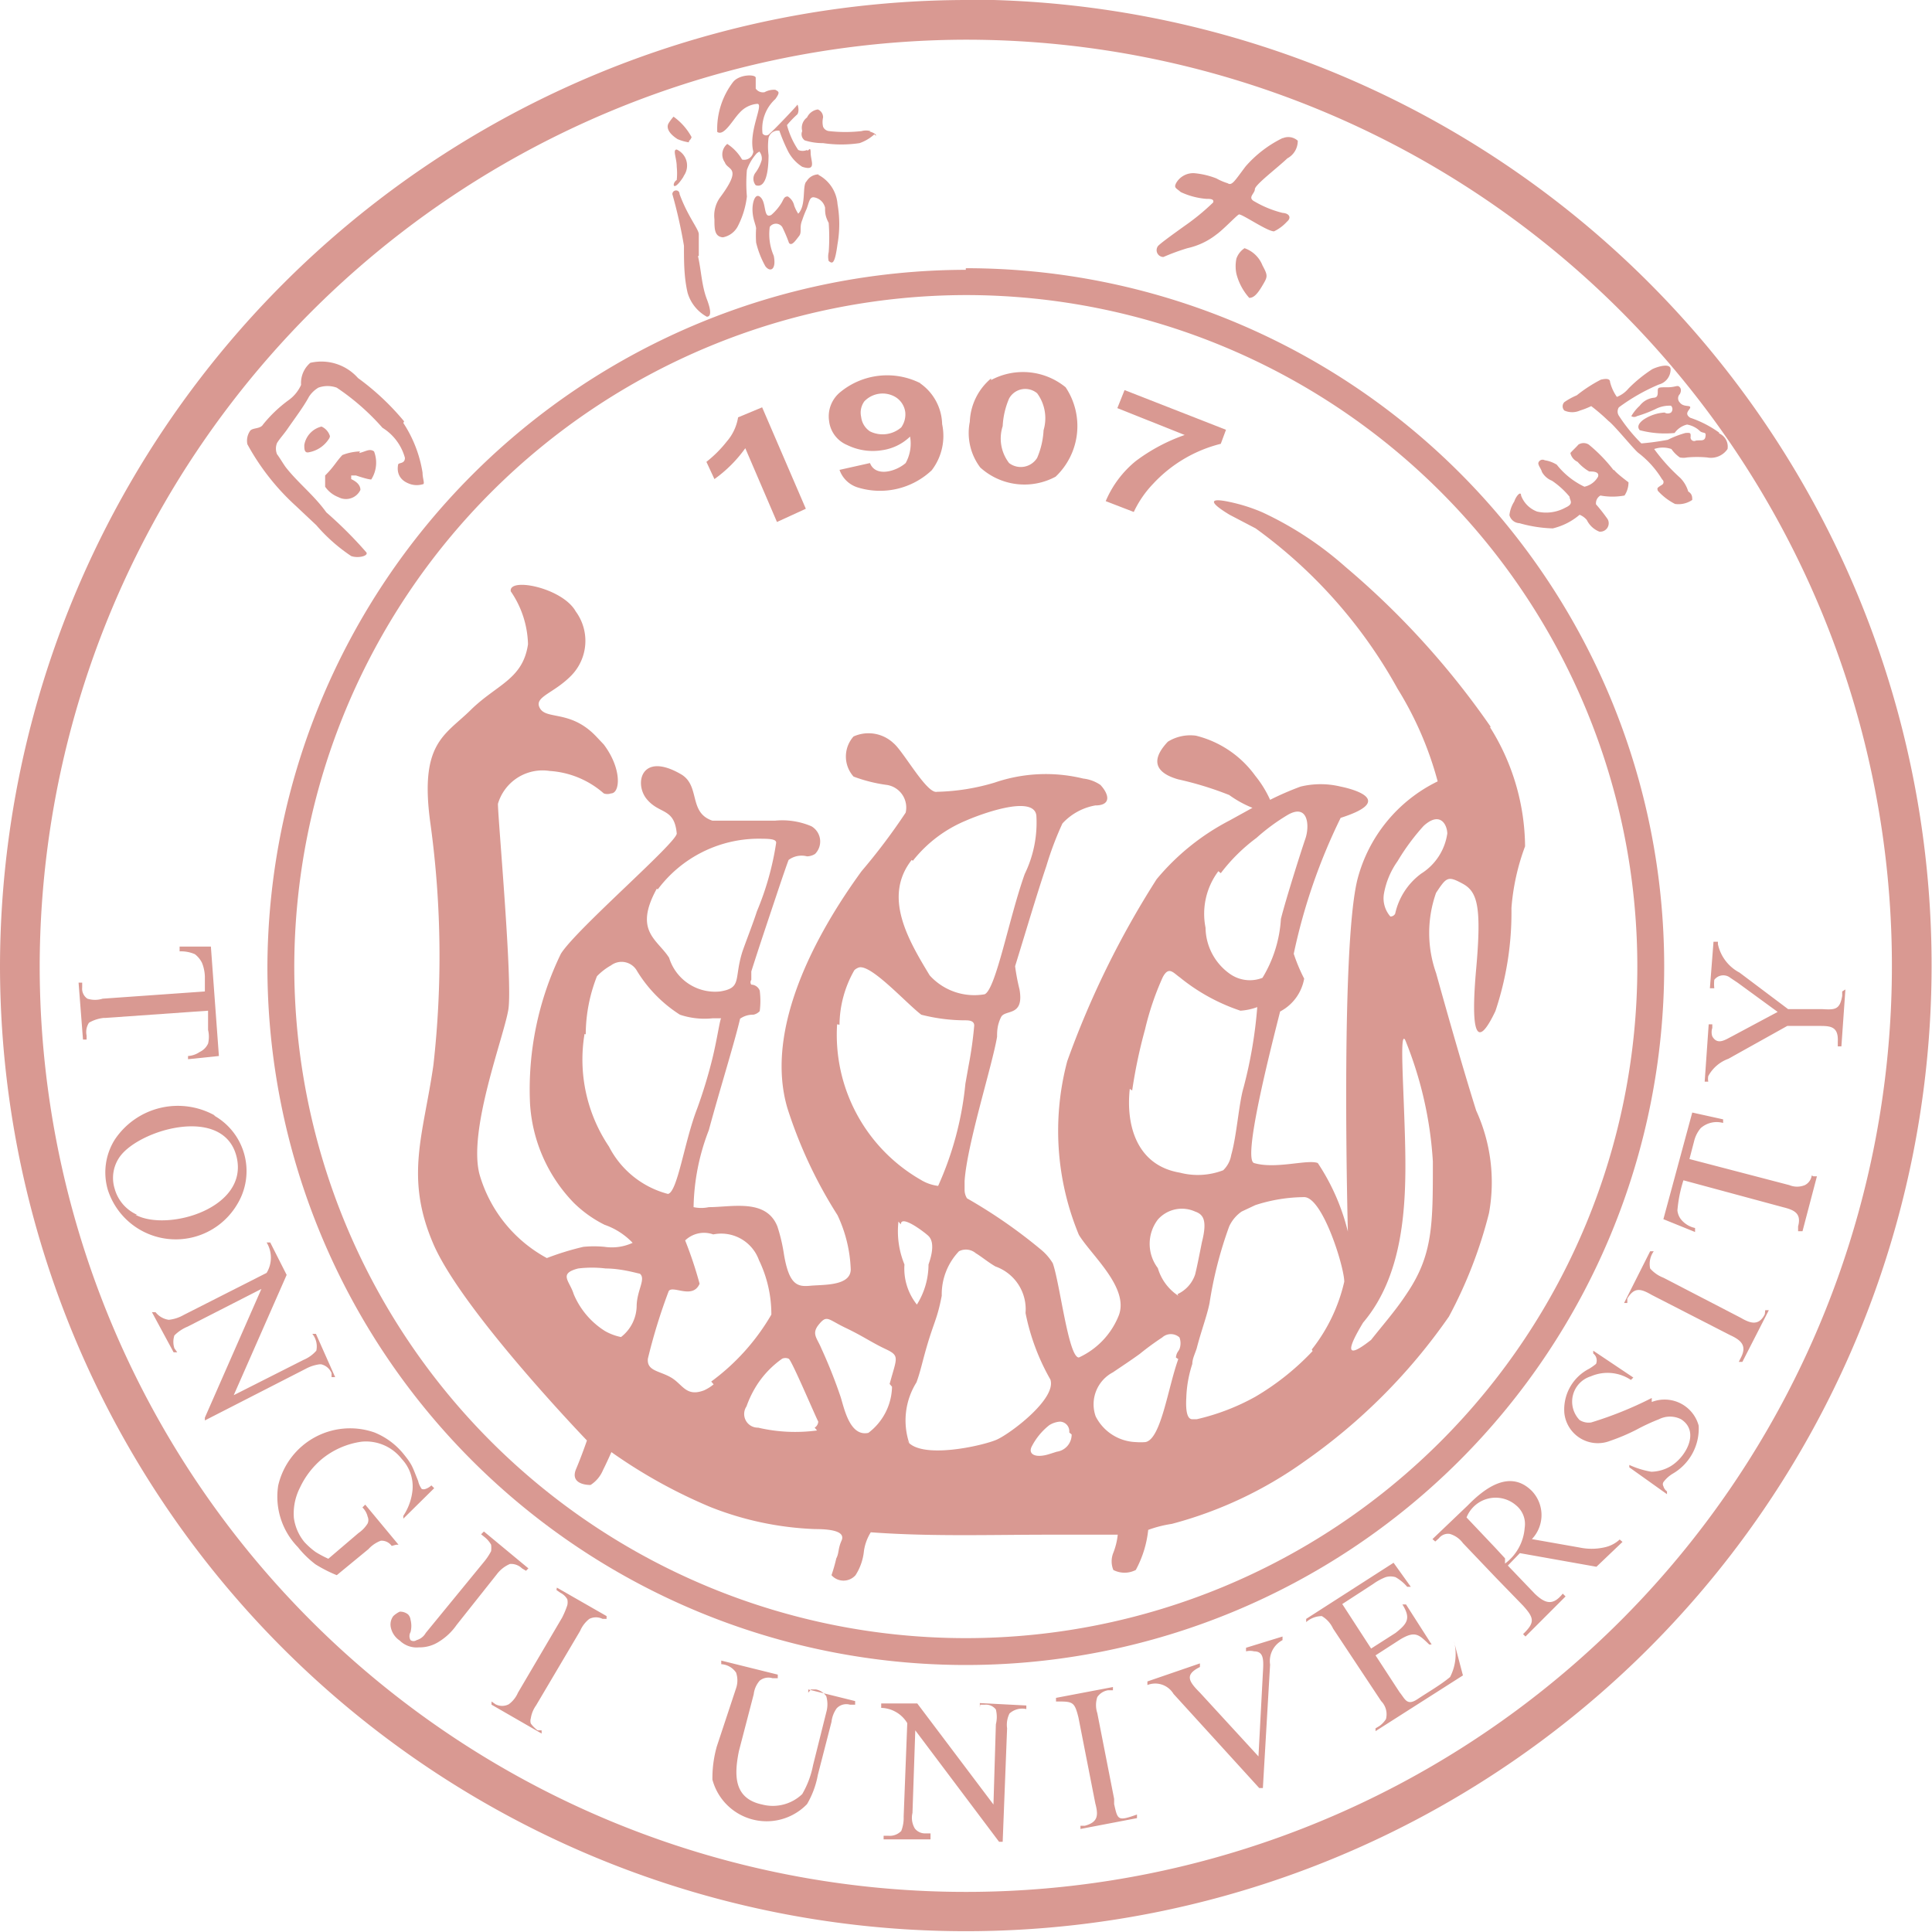 <svg xmlns="http://www.w3.org/2000/svg" viewBox="0 0 48.19 48.19"><defs><style>.st3{fill:#d99992;fill-rule:evenodd}</style></defs><title>Tongji</title><path d="M618.53,380.68a1.21,1.21,0,0,1-.28.6,3,3,0,0,1-.51.51l0.2,0.43a3.3,3.3,0,0,0,.77-0.77l0.79,1.84,0.72-.33-1.09-2.53" class="st3" transform="translate(-600.12 -370.27)"/><path d="M622.6,380.93a0.71,0.71,0,0,1-.78.1,0.5,0.5,0,0,1-.22-0.36,0.48,0.48,0,0,1,.08-0.39,0.63,0.63,0,0,1,.77-0.11,0.52,0.52,0,0,1,.25.38,0.56,0.56,0,0,1-.1.38m0.48-1.1a1.84,1.84,0,0,0-2,.22,0.78,0.78,0,0,0-.28.72,0.74,0.74,0,0,0,.45.6,1.45,1.45,0,0,0,.87.13,1.26,1.26,0,0,0,.7-0.34,1,1,0,0,1-.11.66c-0.24.21-.75,0.36-0.89,0l-0.76.17a0.7,0.7,0,0,0,.46.44,1.88,1.88,0,0,0,1.84-.43,1.41,1.41,0,0,0,.26-1.15A1.28,1.28,0,0,0,623.07,379.83Z" class="st3" transform="translate(-600.12 -370.27)"/><path d="M626.15,381a2,2,0,0,1-.16.69,0.48,0.48,0,0,1-.7.13,1,1,0,0,1-.16-0.92,2,2,0,0,1,.16-0.69,0.46,0.46,0,0,1,.7-0.13,1.05,1.05,0,0,1,.16.92m-1.31-1.29a1.48,1.48,0,0,0-.53,1.08,1.43,1.43,0,0,0,.26,1.14,1.64,1.64,0,0,0,1.88.23,1.74,1.74,0,0,0,.25-2.23A1.68,1.68,0,0,0,624.84,379.75Z" class="st3" transform="translate(-600.12 -370.27)"/><path d="M628.17,380l-0.18.45,1.68,0.67a4.49,4.49,0,0,0-1.22.65,2.59,2.59,0,0,0-.75,1l0.7,0.27a2.62,2.62,0,0,1,.48-0.7,3.44,3.44,0,0,1,1.69-1l0.13-.35" class="st3" transform="translate(-600.12 -370.27)"/><path d="M640.37,382a3.88,3.88,0,0,0-.62-0.64,0.24,0.24,0,0,0-.26,0c-0.06.07-.17,0.17-0.2,0.21a0.32,0.32,0,0,0,.18.22,1.15,1.15,0,0,0,.29.24c0.09,0,.26,0,0.22.13a0.51,0.51,0,0,1-.34.25,1.93,1.93,0,0,1-.69-0.55,0.82,0.82,0,0,0-.3-0.11,0.11,0.11,0,0,0-.16.07c0,0.07.07,0.14,0.09,0.22a0.49,0.49,0,0,0,.25.22,2.08,2.08,0,0,1,.44.4c0,0.09.12,0.17-.1,0.27a1,1,0,0,1-.71.1,0.68,0.68,0,0,1-.4-0.4c0-.12-0.12,0-0.17.15a0.78,0.78,0,0,0-.12.34,0.27,0.27,0,0,0,.25.2,3.38,3.38,0,0,0,.83.13,1.6,1.6,0,0,0,.67-0.34,0.45,0.45,0,0,1,.18.13,0.59,0.59,0,0,0,.31.29,0.21,0.21,0,0,0,.21-0.31,4.31,4.31,0,0,0-.29-0.37,0.22,0.22,0,0,1,.11-0.22,1.66,1.66,0,0,0,.6,0,0.59,0.59,0,0,0,.1-0.33s-0.31-.23-0.36-0.31m2.62-.93a2.7,2.7,0,0,0-.72-0.37c-0.17-.11,0-0.2,0-0.26s-0.17,0-.26-0.12a0.15,0.15,0,0,1,0-.21s0.06-.1,0-0.17-0.09,0-.31,0-0.24,0-.24.09,0,0.16-.09.17a0.51,0.51,0,0,0-.36.2,1.09,1.09,0,0,0-.21.26,0.13,0.13,0,0,0,.14,0,3.23,3.23,0,0,0,.45-0.17,0.76,0.76,0,0,1,.4-0.09,0.12,0.12,0,0,1,0,.17,0.15,0.15,0,0,1-.16,0,1.06,1.06,0,0,0-.53.18c-0.12.09-.16,0.18-0.09,0.26a2.45,2.45,0,0,0,.87.07,0.53,0.53,0,0,1,.31-0.21,0.61,0.61,0,0,1,.33.17c0.09,0.06.15,0,.13,0.13s-0.13.08-.24,0.1a0.09,0.09,0,0,1-.13-0.1c0-.09,0-0.1-0.13-0.09a2.35,2.35,0,0,0-.44.17,6.31,6.31,0,0,1-.66.09,4.22,4.22,0,0,1-.56-0.69,0.19,0.19,0,0,1,0-.21,4.82,4.82,0,0,1,1-.57,0.39,0.39,0,0,0,.29-0.38c0-.16-0.32-0.07-0.46,0a3.49,3.49,0,0,0-.59.48,0.72,0.72,0,0,1-.29.21,1.11,1.11,0,0,1-.17-0.37c0-.09-0.1-0.09-0.23-0.06a3.59,3.59,0,0,0-.6.39,1.7,1.7,0,0,0-.31.17,0.15,0.15,0,0,0,0,.21,0.48,0.48,0,0,0,.39,0,2,2,0,0,0,.28-0.11,4.9,4.9,0,0,1,.43.37c0.15,0.11.65,0.73,0.75,0.8a2.38,2.38,0,0,1,.59.66,0.08,0.08,0,0,1,0,.13c-0.15.09-.12,0.09-0.11,0.15a1.49,1.49,0,0,0,.43.33,0.61,0.61,0,0,0,.43-0.1c0-.07,0-0.15-0.1-0.21a0.81,0.81,0,0,0-.2-0.34,4.62,4.62,0,0,1-.65-0.72,0.66,0.66,0,0,1,.43,0,0.84,0.84,0,0,0,.21.21,0.45,0.45,0,0,0,.18,0,2.78,2.78,0,0,1,.5,0,0.5,0.5,0,0,0,.51-0.21A0.36,0.36,0,0,0,643,381.08Zm-11.82-4.61a0.51,0.51,0,0,0-.22.27,0.93,0.93,0,0,0,0,.38,1.43,1.43,0,0,0,.32.6c0.11,0,.2-0.09.33-0.31s0.14-.24,0-0.5A0.74,0.74,0,0,0,631.16,376.46Zm0.94-2.74a2.92,2.92,0,0,0-.93.71c-0.28.37-.34,0.49-0.45,0.42a1.45,1.45,0,0,1-.28-0.12,2,2,0,0,0-.55-0.13,0.49,0.49,0,0,0-.45.24c-0.07.13,0,.13,0.11,0.23a1.84,1.84,0,0,0,.64.17c0.09,0,.2,0,0.17.09a5.71,5.71,0,0,1-.72.59c-0.18.13-.56,0.4-0.65,0.49a0.17,0.17,0,0,0,.13.28,5.39,5.39,0,0,1,.6-0.22,1.8,1.8,0,0,0,.72-0.34c0.17-.12.5-0.47,0.56-0.5s0.72,0.43.88,0.42a1.06,1.06,0,0,0,.32-0.24c0.12-.1.06-0.21-0.11-0.22a2.63,2.63,0,0,1-.69-0.28c-0.2-.1,0-0.2,0-0.31s0.56-.53.81-0.77a0.49,0.49,0,0,0,.26-0.44A0.35,0.35,0,0,0,632.11,373.72Zm-11.58.91a0.35,0.35,0,0,0-.3.17c-0.12.1,0,.6-0.21,0.81a1,1,0,0,1-.1-0.2,0.36,0.36,0,0,0-.16-0.23c-0.09,0-.1.06-0.15,0.15a1.29,1.29,0,0,1-.26.31c-0.2.11-.12-0.28-0.26-0.43s-0.22.12-.21,0.33,0.07,0.31.09,0.43a2.71,2.71,0,0,0,0,.36,2.32,2.32,0,0,0,.23.59c0.12,0.16.28,0.09,0.21-.26a1.35,1.35,0,0,1-.1-0.72,0.19,0.19,0,0,1,.31,0,3.64,3.64,0,0,1,.17.4c0.07,0.09.17-.07,0.25-0.17s0-.21.08-0.4a2.59,2.59,0,0,1,.11-0.28c0.06-.16.07-0.29,0.17-0.29a0.34,0.34,0,0,1,.29.26c0,0.12,0,.21.09,0.38a4.89,4.89,0,0,1,0,.73,0.47,0.47,0,0,0,0,.22c0.09,0.07.15,0.1,0.22-.42a2.89,2.89,0,0,0,0-1A0.9,0.9,0,0,0,620.53,374.63Zm1.29-1.08a0.4,0.4,0,0,0-.22,0,3.62,3.62,0,0,1-.81,0,0.18,0.18,0,0,1-.15-0.11,0.51,0.51,0,0,1,0-.23,0.21,0.21,0,0,0-.13-0.2,0.35,0.35,0,0,0-.27.2,0.32,0.32,0,0,0-.12.34,0.19,0.19,0,0,0,.06.23,1.47,1.47,0,0,0,.46.07,3.1,3.1,0,0,0,.91,0,1.07,1.07,0,0,0,.37-0.22C622,373.7,622,373.6,621.81,373.55Zm-4.28,3.11v-0.54c0-.12-0.28-0.45-0.48-1,0-.12-0.17-0.12-0.18,0a12.18,12.18,0,0,1,.29,1.29c0,0.39,0,.78.09,1.17a1,1,0,0,0,.48.6c0.09,0,.13-0.1,0-0.44S617.61,377,617.53,376.66Zm-0.37-2A0.44,0.44,0,0,0,617,374c-0.11,0,0,.21,0,0.43a1.64,1.64,0,0,1,0,.33C616.87,374.84,616.9,375.09,617.16,374.69Zm1.88-.6a0.27,0.27,0,0,1,.06.21,1,1,0,0,1-.15.31,0.25,0.25,0,0,0,0,.32c0.26,0.09.32-.37,0.32-0.75a1.72,1.72,0,0,1,0-.43,0.24,0.24,0,0,1,.27-0.18,4.32,4.32,0,0,0,.21.5,1,1,0,0,0,.36.4c0.37,0.12.21-.15,0.21-0.35s-0.07,0-.09-0.07a0.27,0.27,0,0,1-.22,0,2,2,0,0,1-.28-0.62,2.57,2.57,0,0,1,.26-0.27c0.06-.1,0-0.26,0-0.24s-0.61.66-.69,0.72a0.11,0.11,0,0,1-.18,0,1,1,0,0,1,.32-0.86c0.12-.17.09-0.18,0-0.23a0.49,0.49,0,0,0-.27.06,0.22,0.22,0,0,1-.22-0.09c0-.09,0-0.18,0-0.27s-0.4-.09-0.56.1a1.93,1.93,0,0,0-.4,1.25c0.17,0.12.39-.31,0.56-0.48a0.66,0.66,0,0,1,.44-0.22c0.17,0-.23.69-0.1,1.19a0.23,0.23,0,0,1-.28.2,1.15,1.15,0,0,0-.37-0.39,0.34,0.34,0,0,0-.06.46c0.07,0.21.46,0.1-.13,0.89a0.78,0.78,0,0,0-.13.53c0,0.24,0,.43.21,0.45a0.53,0.53,0,0,0,.38-0.29,2.16,2.16,0,0,0,.22-0.73,3.74,3.74,0,0,1,0-.66A1.2,1.2,0,0,1,619,374.09Zm-1.75-.27a0.18,0.18,0,0,0,.06-0.09,1.51,1.51,0,0,0-.45-0.51,1.11,1.11,0,0,0-.12.16c-0.07.11,0,.26,0.22,0.4A1.15,1.15,0,0,0,617.3,373.82Zm-8.21,7.75a1.3,1.3,0,0,0-.44.09c-0.16.17-.2,0.28-0.43,0.51,0,0,0,.18,0,0.28a0.71,0.71,0,0,0,.33.26,0.4,0.4,0,0,0,.55-0.18c0-.16-0.17-0.24-0.23-0.27v-0.09H609s0.29,0.1.38,0.1a0.78,0.78,0,0,0,.07-0.7C609.34,381.45,609.25,381.53,609.08,381.57Zm-0.75-.38a0.38,0.38,0,0,0-.21-0.24,0.57,0.57,0,0,0-.43.46c0,0.1,0,.21.12,0.18A0.75,0.75,0,0,0,608.34,381.19Zm1.85-.37a6.29,6.29,0,0,0-1.15-1.08,1.22,1.22,0,0,0-1.19-.38,0.66,0.66,0,0,0-.23.55,0.94,0.94,0,0,1-.31.38,3.35,3.35,0,0,0-.64.61c-0.07.12-.28,0.07-0.33,0.17a0.43,0.43,0,0,0-.06.32,5.87,5.87,0,0,0,1.21,1.54l0.51,0.48a4.26,4.26,0,0,0,.87.77c0.17,0.06.43,0,.38-0.09a10.27,10.27,0,0,0-1-1c-0.31-.43-0.69-0.72-1-1.11-0.07-.09-0.16-0.25-0.23-0.34a0.37,0.37,0,0,1,0-.28c0.06-.1.17-0.22,0.26-0.35,0.2-.29.4-0.55,0.54-0.81a0.72,0.72,0,0,1,.23-0.22,0.67,0.67,0,0,1,.46,0,5.86,5.86,0,0,1,1.14,1,1.28,1.28,0,0,1,.56.75c0,0.16-.16.11-0.17,0.17s-0.07.37,0.32,0.49a0.52,0.52,0,0,0,.29,0c0.07,0,0-.13,0-0.29A3.15,3.15,0,0,0,610.18,380.82Z" class="st3" transform="translate(-600.12 -370.27)"/><path d="M636.22,391.06a1.42,1.42,0,0,1-.65,1,1.69,1.69,0,0,0-.65,1,0.13,0.13,0,0,1-.12.07,0.69,0.69,0,0,1-.16-0.57,2,2,0,0,1,.34-0.81,5.5,5.5,0,0,1,.65-0.88c0.43-.39.6,0,0.59,0.22m-0.36,8.19c0,1.55,0,2.3-.66,3.27-0.27.41-.58,0.76-0.88,1.14-0.71.56-.55,0.15-0.2-0.43,1-1.18,1.08-2.89,1.05-4.36s-0.15-2.95,0-2.69A9.56,9.56,0,0,1,635.86,399.24Zm-3,4.69a6.43,6.43,0,0,1-1.43,1.14,5.56,5.56,0,0,1-1.46.56h-0.11c-0.12,0-.17-0.18-0.15-0.54a3,3,0,0,1,.15-0.84c0-.13.07-0.26,0.11-0.39,0.11-.43.26-0.82,0.32-1.13a10,10,0,0,1,.49-1.91,0.92,0.92,0,0,1,.31-0.37l0.34-.16a4,4,0,0,1,1.22-.2c0.46,0,1,1.74,1,2.11A4.26,4.26,0,0,1,632.84,403.93Zm-3.35-1.38a1.24,1.24,0,0,1-.51-0.69,1,1,0,0,1,0-1.21,0.8,0.8,0,0,1,.93-0.2c0.2,0.07.31,0.21,0.17,0.76-0.07.35-.12,0.61-0.17,0.81A0.83,0.83,0,0,1,629.49,402.55Zm0,1.58c-0.26.72-.43,2-0.82,2.07a1.53,1.53,0,0,1-.24,0,1.17,1.17,0,0,1-1-.64,0.9,0.9,0,0,1,.43-1.1c0.22-.15.45-0.3,0.67-0.46a6.77,6.77,0,0,1,.56-0.41,0.32,0.32,0,0,1,.43,0,0.42,0.42,0,0,1,0,.29C629.5,404,629.47,404,629.45,404.13Zm-1.15-6.7a12.57,12.57,0,0,1,.32-1.52,7.06,7.06,0,0,1,.44-1.3c0.15-.29.26-0.12,0.43,0a4.8,4.8,0,0,0,1.51.83,1.48,1.48,0,0,0,.42-0.09,11.26,11.26,0,0,1-.34,2c-0.12.4-.17,1.2-0.31,1.69a0.68,0.68,0,0,1-.2.38,1.77,1.77,0,0,1-1.08.06C628.48,399.34,628.2,398.35,628.3,397.43Zm2.21-5.42a4.43,4.43,0,0,1,.89-0.88,5,5,0,0,1,.79-0.58c0.5-.28.54,0.28,0.43,0.6s-0.49,1.52-.61,2a3.2,3.2,0,0,1-.46,1.47,0.86,0.86,0,0,1-.8-0.09,1.43,1.43,0,0,1-.62-1.16A1.77,1.77,0,0,1,630.51,392Zm-3.72,14a0.43,0.43,0,0,1-.37.43l-0.19.06c-0.35.11-.54,0-0.43-0.2a1.61,1.61,0,0,1,.43-0.52,0.57,0.57,0,0,1,.27-0.09A0.24,0.24,0,0,1,626.79,406Zm-4.05.22a1.79,1.79,0,0,1,.18-1.52c0.07-.19.12-0.39,0.17-0.58,0.25-.94.33-0.91,0.46-1.58a1.56,1.56,0,0,1,.43-1.11,0.38,0.38,0,0,1,.42.05c0.15,0.09.3,0.22,0.49,0.33a1.13,1.13,0,0,1,.75,1.16,5.5,5.5,0,0,0,.62,1.66c0.16,0.48-1,1.35-1.34,1.5S623.07,406.69,622.74,406.2Zm-0.21-5.46c0-.26.61,0.21,0.69,0.29s0.16,0.26,0,.71a1.89,1.89,0,0,1-.29,1h0a1.44,1.44,0,0,1-.31-1A2.18,2.18,0,0,1,622.53,400.74Zm-0.22,4.05a1.48,1.48,0,0,1-.59,1.15c-0.46.1-.6-0.6-0.69-0.89a12.45,12.45,0,0,0-.48-1.21c-0.11-.27-0.26-0.37-0.06-0.61s0.22-.12.66,0.09,0.64,0.36,1,.53S622.49,404.13,622.31,404.79Zm-1.87,1.09a4.06,4.06,0,0,1-1.47-.07,0.34,0.34,0,0,1-.29-0.53,2.58,2.58,0,0,1,.29-0.58,2.38,2.38,0,0,1,.6-0.61,0.2,0.2,0,0,1,.16,0c0.06,0,.63,1.35.74,1.57A0.19,0.19,0,0,1,620.44,405.88Zm-2.58-1.15a1.06,1.06,0,0,1-.24.15c-0.45.17-.53-0.15-0.82-0.32s-0.61-.16-0.58-0.47a14.09,14.09,0,0,1,.51-1.66c0.06-.22.6,0.21,0.78-0.21a9.91,9.91,0,0,0-.36-1.08,0.68,0.68,0,0,1,.7-0.15,1,1,0,0,1,1.14.64,3.1,3.1,0,0,1,.31,1.36A5.48,5.48,0,0,1,617.86,404.73ZM616,402.86a1,1,0,0,1-.39.76,1.35,1.35,0,0,1-.4-0.15,2,2,0,0,1-.78-0.92c-0.1-.33-0.39-0.51.11-0.64a2.83,2.83,0,0,1,.69,0c0.4,0,.82.13,0.85,0.13C616.24,402.17,616,402.46,616,402.86Zm-1.27-6.79a4,4,0,0,1,.28-1.45,1.51,1.51,0,0,1,.35-0.27,0.44,0.44,0,0,1,.65.14,3.37,3.37,0,0,0,1.07,1.09,1.93,1.93,0,0,0,.81.09c0.13,0,.25,0,0.22,0s-0.1.51-.22,1a12.27,12.27,0,0,1-.38,1.25c-0.32.82-.49,2.09-0.73,2.13a2.31,2.31,0,0,1-1.47-1.18A3.89,3.89,0,0,1,614.7,396.06Zm1.8-3.62a3.15,3.15,0,0,1,2.47-1.26c0.29,0,.48,0,0.48.1A7.14,7.14,0,0,1,619,393c-0.1.31-.24,0.66-0.36,1-0.22.69,0,.91-0.56,1a1.2,1.2,0,0,1-1.27-.84C616.52,393.7,615.92,393.5,616.5,392.44Zm4.53,3.38a2.79,2.79,0,0,1,.37-1.36h0a0.29,0.29,0,0,1,.12-0.07c0.31-.07,1.17.89,1.55,1.18a4.43,4.43,0,0,0,1.09.14c0.08,0,.23,0,0.23.13a9.71,9.71,0,0,1-.14,1l-0.08.45a8.1,8.1,0,0,1-.68,2.55,1.08,1.08,0,0,1-.43-0.15A4.17,4.17,0,0,1,621,395.82Zm1.83-4.09a3.29,3.29,0,0,1,1.32-1c0.29-.13,1.69-0.67,1.76-0.13a2.93,2.93,0,0,1-.29,1.46c-0.39,1.09-.72,2.88-1,3a1.5,1.5,0,0,1-1.37-.47C622.77,393.71,622.14,392.64,622.86,391.72Zm14.42-3.33a20.39,20.39,0,0,0-3.63-4,8.55,8.55,0,0,0-2.07-1.36,4.27,4.27,0,0,0-.82-0.26c-0.51-.11-0.53,0,0,0.32l0.65,0.34a12.23,12.23,0,0,1,3.54,4,8.6,8.6,0,0,1,1,2.31,3.77,3.77,0,0,0-2,2.44c-0.43,1.71-.24,8.79-0.24,8.79a5.41,5.41,0,0,0-.75-1.71c-0.25-.1-1.05.16-1.59,0h0c-0.29-.09.4-2.79,0.65-3.78a1.15,1.15,0,0,0,.6-0.82,4.22,4.22,0,0,1-.26-0.62,14.48,14.48,0,0,1,1.17-3.39c1.54-.49,0-0.78,0-0.78a2.12,2.12,0,0,0-1,0,7.44,7.44,0,0,0-.76.33,2.71,2.71,0,0,0-.37-0.6,2.59,2.59,0,0,0-1.48-1,1.06,1.06,0,0,0-.7.15c-0.51.54-.2,0.81,0.26,0.94a8.3,8.3,0,0,1,1.27.39,2.7,2.7,0,0,0,.58.32l-0.58.32a5.88,5.88,0,0,0-1.81,1.46,22.55,22.55,0,0,0-2.23,4.54,6.77,6.77,0,0,0,.29,4.33c0.31,0.51,1.25,1.31,1,2a1.94,1.94,0,0,1-1,1.06c-0.26,0-.47-1.84-0.65-2.35a1.35,1.35,0,0,0-.27-0.32,12.83,12.83,0,0,0-1.87-1.3,0.4,0.4,0,0,1-.06-0.22v-0.21c0.06-.92.69-2.88,0.81-3.6,0-.12,0-0.29.1-0.49s0.58,0,.46-0.69a5,5,0,0,1-.11-0.58c0.26-.84.54-1.79,0.78-2.5a0,0,0,0,1,0,0,8,8,0,0,1,.4-1.06,1.46,1.46,0,0,1,.82-0.45c0.4,0,.35-0.27.13-0.51a0.94,0.94,0,0,0-.43-0.16,3.94,3.94,0,0,0-2.21.1,5.38,5.38,0,0,1-1.44.23c-0.25.06-.83-1-1.08-1.21a0.91,0.91,0,0,0-1-.17,0.75,0.75,0,0,0,0,1,3.78,3.78,0,0,0,.84.21,0.57,0.57,0,0,1,.46.69,15.3,15.3,0,0,1-1.1,1.46c-1.15,1.58-2.43,3.94-1.85,5.91a11.4,11.4,0,0,0,1.25,2.67,3.45,3.45,0,0,1,.33,1.35c0,0.42-.68.38-1,0.41s-0.54,0-.67-0.81a4.23,4.23,0,0,0-.16-0.67h0c-0.28-.7-1.13-0.48-1.71-0.48a0.9,0.9,0,0,1-.38,0,5.54,5.54,0,0,1,.38-1.92c0.27-1,.64-2.18.78-2.78a0.55,0.55,0,0,1,.33-0.1,0.29,0.29,0,0,0,.16-0.09,2,2,0,0,0,0-.51,0.23,0.23,0,0,0-.21-0.15,0.1,0.1,0,0,1,0-.12c0-.07,0-0.14,0-0.21,0.2-.63.41-1.25,0.62-1.88s0.29-.85.31-0.9a0.54,0.54,0,0,1,.46-0.09,0.39,0.39,0,0,0,.2-0.06,0.44,0.44,0,0,0-.09-0.69,1.85,1.85,0,0,0-.91-0.14H619c-0.44,0-.89,0-1.11,0-0.6-.2-0.3-0.86-0.77-1.15-1-.59-1.19.22-0.87,0.61s0.69,0.21.75,0.86c0,0.23-2.51,2.39-2.89,3a7.75,7.75,0,0,0-.77,3.73,3.89,3.89,0,0,0,1.09,2.48,3,3,0,0,0,.77.55h0a1.77,1.77,0,0,1,.7.45,1.24,1.24,0,0,1-.7.1,2.69,2.69,0,0,0-.53,0,6.91,6.91,0,0,0-.91.28,3.46,3.46,0,0,1-1.68-2.09c-0.29-1.11.61-3.43,0.72-4.11s-0.26-4.76-.26-5.13a1.16,1.16,0,0,1,1.29-.82,2.26,2.26,0,0,1,1.35.56h0a0.26,0.26,0,0,0,.18,0c0.23,0,.28-0.61-0.18-1.22a0,0,0,0,1,0,0l-0.17-.18c-0.64-.69-1.25-0.43-1.42-0.72s0.33-.36.78-0.82a1.24,1.24,0,0,0,.11-1.6c-0.33-.59-1.68-0.86-1.62-0.5a2.43,2.43,0,0,1,.43,1.32c-0.13.88-.78,1-1.43,1.64s-1.29.82-1,2.86a24.29,24.29,0,0,1,.07,6c-0.25,1.74-.72,2.79,0,4.46s3.83,4.9,3.83,4.9-0.13.38-.27,0.71,0.17,0.4.36,0.4a0.81,0.81,0,0,0,.31-0.37c0.11-.22.21-0.45,0.21-0.45a12.88,12.88,0,0,0,2.47,1.37,7.85,7.85,0,0,0,2.61.55c0.51,0,.75.09,0.66,0.29s-0.06.31-.13,0.44a4.32,4.32,0,0,1-.12.42,0.4,0.4,0,0,0,.6,0,1.37,1.37,0,0,0,.21-0.61,1.21,1.21,0,0,1,.17-0.46c1.49,0.11,2.95.06,4.44,0.06H628a1.73,1.73,0,0,1-.11.45,0.57,0.57,0,0,0,0,.43,0.61,0.61,0,0,0,.56,0,2.68,2.68,0,0,0,.31-1,3,3,0,0,1,.59-0.15,10.14,10.14,0,0,0,3.31-1.56,14.45,14.45,0,0,0,3.6-3.61,11.25,11.25,0,0,0,1-2.58,4.3,4.3,0,0,0-.32-2.56c-0.34-1.08-.75-2.53-1-3.43a3,3,0,0,1,0-2c0.26-.39.29-0.43,0.66-0.23s0.48,0.56.34,2.13,0,2.06.48,1.05a7.75,7.75,0,0,0,.4-2.57,5.61,5.61,0,0,1,.34-1.54A5.66,5.66,0,0,0,637.28,388.4Z" class="st3" transform="translate(-600.12 -370.27)"/><path d="M646.07,395v0.11c-0.06.35-.18,0.35-0.51,0.33l-0.84,0-1.21-.91a1.05,1.05,0,0,1-.54-0.71l0-.06h-0.11l-0.09,1.16h0.11a0.93,0.93,0,0,1,0-.21,0.28,0.28,0,0,1,.4-0.05l0.18,0.12,1,0.73-1.14.61c-0.16.08-.36,0.23-0.49,0a0.33,0.33,0,0,1,0-.21v-0.09h-0.09l-0.1,1.43h0.09a0.35,0.35,0,0,1,0-.14,0.93,0.93,0,0,1,.5-0.43l1.47-.82,0.79,0c0.27,0,.49,0,0.47.39v0.12h0.09l0.1-1.42m-0.84,4.64a0.32,0.32,0,0,1-.17.24,0.51,0.51,0,0,1-.39,0l-2.49-.65,0.12-.46a0.79,0.79,0,0,1,.16-0.31,0.6,0.6,0,0,1,.56-0.13l0-.09-0.77-.17-0.72,2.66L642.4,401l0-.1a0.62,0.62,0,0,1-.32-0.18,0.43,0.43,0,0,1-.12-0.26,3.34,3.34,0,0,1,.15-0.75l2.48,0.67c0.28,0.07.47,0.15,0.38,0.48l0,0.12h0.11l0.36-1.37-0.09,0Zm-1.17,3.46c-0.15.3-.36,0.23-0.6,0.09l-1.93-1a0.84,0.84,0,0,1-.33-0.23,0.54,0.54,0,0,1,.09-0.43l-0.09,0-0.65,1.29,0.08,0,0-.11c0.18-.3.35-0.24,0.61-0.09l1.95,1c0.26,0.12.43,0.25,0.28,0.55l-0.06.12,0.09,0,0.66-1.29-0.09,0Zm-2.82,2.09a9.31,9.31,0,0,1-1.51.61,0.42,0.42,0,0,1-.29-0.06,0.66,0.66,0,0,1,.28-1.09,1.05,1.05,0,0,1,1,.09l0.06-.06-1-.67,0,0.07a0.22,0.22,0,0,1,.07.26,1.48,1.48,0,0,1-.17.12,1.14,1.14,0,0,0-.62,1.11,0.84,0.84,0,0,0,1.14.69,5,5,0,0,0,.66-0.28,5,5,0,0,1,.56-0.26,0.61,0.61,0,0,1,.55,0c0.5,0.32.09,1-.31,1.2a1,1,0,0,1-.43.11,2.18,2.18,0,0,1-.55-0.17l0,0.06,0.94,0.67,0-.07a0.24,0.24,0,0,1-.09-0.13,0.1,0.1,0,0,1,0-.1,0.8,0.8,0,0,1,.23-0.21,1.3,1.3,0,0,0,.65-1.2A0.88,0.88,0,0,0,641.32,405.24Zm-3.66,4-0.24-.26-0.72-.76a0.78,0.78,0,0,1,1.25-.29,0.6,0.6,0,0,1,.2.55A1.22,1.22,0,0,1,637.66,409.27Zm0.37-.13,1.91,0.34,0.65-.62-0.07-.06a0.81,0.81,0,0,1-.4.2,1.46,1.46,0,0,1-.6,0l-1.19-.21a0.87,0.87,0,0,0,0-1.2c-0.54-.54-1.16-0.09-1.6.36l-0.88.84,0.07,0.06,0.09-.08a0.29,0.29,0,0,1,.27-0.11,0.62,0.62,0,0,1,.33.23l0.82,0.86,0.68,0.7c0.28,0.31.3,0.42,0,.71l0.06,0.06,1-1-0.07-.07c-0.24.3-.43,0.26-0.7,0l-0.67-.7Zm-1.63,2.25a1.26,1.26,0,0,1-.11.84c-0.24.2-.54,0.37-0.81,0.55s-0.31,0-.45-0.17l-0.6-.92,0.62-.4c0.37-.22.46-0.12,0.72,0.13l0.06,0-0.64-1-0.09,0c0.22,0.35.12,0.48-.17,0.71l-0.61.39-0.72-1.11,0.77-.5a1.39,1.39,0,0,1,.31-0.17,0.42,0.42,0,0,1,.25,0,1.11,1.11,0,0,1,.29.24l0.09,0-0.43-.6-2.18,1.4,0,0.08a0.6,0.6,0,0,1,.39-0.15,0.7,0.7,0,0,1,.28.31l1.2,1.81a0.47,0.47,0,0,1,.12.45,0.63,0.63,0,0,1-.16.17l-0.1.06,0,0.07,2.18-1.39-0.23-.87Zm-5.2.11,0,0.09a0.4,0.4,0,0,1,.2,0c0.25,0,.24.22,0.22,0.54l-0.11,2.08-1.46-1.59c-0.29-.29-0.38-0.45,0-0.64v-0.09l-1.31.45,0,0.09a0.53,0.53,0,0,1,.65.22l2.14,2.35,0.09,0,0.18-3.08a0.59,0.59,0,0,1,.31-0.61l0-.09Zm-3.29,3.77-0.42-2.14a0.64,0.64,0,0,1,0-.4,0.4,0.4,0,0,1,.27-0.17h0.12v-0.08l-1.42.27v0.09c0.42,0,.46,0,0.56.4l0.42,2.14c0.08,0.3.07,0.47-.26,0.56h-0.11l0,0.08,1.41-.27,0-.09C628,415.7,628,415.67,627.91,415.27Zm-3.34-2.35h0.12a0.31,0.31,0,0,1,.27.12,0.76,0.76,0,0,1,0,.37l-0.06,2L623,412.76l-0.9,0v0.11a0.78,0.78,0,0,1,.65.38l-0.09,2.33a0.89,0.89,0,0,1-.06.36,0.4,0.4,0,0,1-.32.12h-0.12v0.09l1.17,0V416h-0.12a0.32,0.32,0,0,1-.27-0.12,0.52,0.52,0,0,1-.06-0.39l0.07-2.06,2.09,2.78h0.09l0.11-2.83a0.63,0.63,0,0,1,.06-0.37,0.47,0.47,0,0,1,.42-0.11v-0.09l-1.16-.06v0.11Zm-4.22-.38,0.12,0a0.4,0.4,0,0,1,.26.17,0.72,0.72,0,0,1,0,.4l-0.33,1.32a2.3,2.3,0,0,1-.27.72,1.06,1.06,0,0,1-1,.26c-0.71-.15-0.7-0.73-0.58-1.33l0.37-1.42a0.62,0.62,0,0,1,.15-0.34,0.35,0.35,0,0,1,.32-0.06l0.13,0v-0.09l-1.41-.35,0,0.09a0.48,0.48,0,0,1,.37.21,0.6,0.6,0,0,1,0,.39L618,413.83a2.89,2.89,0,0,0-.11.83,1.4,1.4,0,0,0,2.36.61,2.23,2.23,0,0,0,.27-0.73l0.34-1.32a0.72,0.72,0,0,1,.13-0.34,0.33,0.33,0,0,1,.33-0.09l0.13,0,0-.09-1.17-.29v0.08ZM614,409.93l0.1,0.07a0.41,0.41,0,0,1,.17.16,0.33,0.33,0,0,1,0,.15,2.18,2.18,0,0,1-.13.31l-1.1,1.87a0.7,0.7,0,0,1-.23.29,0.36,0.36,0,0,1-.33,0l-0.1-.07,0,0.08,1.25,0.72,0-.08-0.1,0a0.79,0.79,0,0,1-.17-0.17,0.22,0.22,0,0,1,0-.13,0.75,0.75,0,0,1,.13-0.32l1.1-1.86a0.76,0.76,0,0,1,.23-0.3,0.37,0.37,0,0,1,.33,0l0.1,0,0-.07-1.24-.71Zm-1.16-.65a0.39,0.39,0,0,1,.3.11l0.1,0.06,0.06-.06-1.11-.92-0.07.07,0.1,0.08a0.67,0.67,0,0,1,.15.18,0.73,0.73,0,0,1,0,.16,1.48,1.48,0,0,1-.18.27L610.74,411a0.38,0.38,0,0,1-.23.18,0.13,0.13,0,0,1-.15,0,0.2,0.2,0,0,1,0-.2,0.62,0.62,0,0,0,0-.31,0.23,0.23,0,0,0-.06-0.13,0.31,0.31,0,0,0-.21-0.07,0.65,0.65,0,0,0-.16.11,0.35,0.35,0,0,0-.06.29,0.52,0.52,0,0,0,.22.32,0.6,0.6,0,0,0,.48.17,0.88,0.88,0,0,0,.48-0.13,1.49,1.49,0,0,0,.46-0.43l1-1.26A0.8,0.8,0,0,1,612.84,409.28ZM610,408.8l0.06,0-0.83-1-0.07.07a0.47,0.47,0,0,1,.13.23,0.21,0.21,0,0,1,0,.17,0.8,0.8,0,0,1-.23.24l-0.75.64a2.69,2.69,0,0,1-.32-0.17,1.86,1.86,0,0,1-.28-0.25,1.2,1.2,0,0,1-.26-0.6,1.42,1.42,0,0,1,.15-0.75,2.09,2.09,0,0,1,.54-0.71,2,2,0,0,1,1-.44,1.13,1.13,0,0,1,1,.43,1,1,0,0,1,.27.77,1.41,1.41,0,0,1-.23.65l0,0.07,0.77-.76-0.07-.07a0.4,0.4,0,0,1-.15.09,0.14,0.14,0,0,1-.09,0,0.52,0.52,0,0,1-.09-0.2c-0.07-.17-0.12-0.31-0.17-0.4s-0.11-.17-0.2-0.28a1.8,1.8,0,0,0-.72-0.53,1.84,1.84,0,0,0-2.4,1.32,1.8,1.8,0,0,0,.49,1.54,2.46,2.46,0,0,0,.44.43,3.51,3.51,0,0,0,.53.27l0.79-.65a0.79,0.79,0,0,1,.31-0.21,0.31,0.31,0,0,1,.27.13Zm-1.87-4.5a0.37,0.37,0,0,1,.26.22l0,0.1,0.09,0L608,403.54l-0.09,0a0.5,0.5,0,0,1,.1.42,0.86,0.86,0,0,1-.32.23l-1.74.88,1.32-3-0.41-.81-0.09,0a0.73,0.73,0,0,1,0,.76l-2.07,1.05a0.94,0.94,0,0,1-.37.12A0.51,0.51,0,0,1,604,403l-0.09,0,0.54,1,0.09,0-0.07-.1a0.51,0.51,0,0,1,0-.32,1,1,0,0,1,.33-0.22l1.84-.94-1.41,3.21,0,0.07,2.52-1.29A1,1,0,0,1,608.09,404.3Zm-5.38-8.64,2.56-.18,0,0.48a0.73,0.73,0,0,1,0,.34,0.43,0.43,0,0,1-.21.21,0.57,0.57,0,0,1-.29.1l0,0.08,0.77-.08-0.2-2.73h-0.78V394a0.87,0.87,0,0,1,.38.07,0.61,0.61,0,0,1,.18.22,1,1,0,0,1,.07.33V395l-2.55.18a0.63,0.63,0,0,1-.38,0,0.3,0.3,0,0,1-.13-0.28l0-.12h-0.09l0.11,1.42h0.09v-0.1a0.42,0.42,0,0,1,.06-0.32A0.91,0.91,0,0,1,602.71,395.66Zm0.79,4.91a1,1,0,0,1-.56-0.65,0.91,0.91,0,0,1,.13-0.8c0.49-.68,2.59-1.29,2.91,0S604.29,401,603.5,400.57Zm1.95-2.47a1.89,1.89,0,0,0-2.51.6,1.54,1.54,0,0,0-.17,1.25,1.78,1.78,0,0,0,3.22.37A1.59,1.59,0,0,0,605.45,398.09Z" class="st3" transform="translate(-600.12 -370.27)"/><path d="M624.21,371.26a23.1,23.1,0,1,1-23.1,23.1,23.15,23.15,0,0,1,23.1-23.1m0-1a24.09,24.09,0,1,1-24.09,24.09A24.14,24.14,0,0,1,624.21,370.27Z" class="st3" transform="translate(-600.12 -370.27)"/><path d="M624.21,377.63a16.75,16.75,0,1,1-16.75,16.75,16.78,16.78,0,0,1,16.75-16.75m0-.67a17.42,17.42,0,1,1-17.42,17.42A17.45,17.45,0,0,1,624.21,377Z" class="st3" transform="translate(-600.12 -370.27)"/></svg>